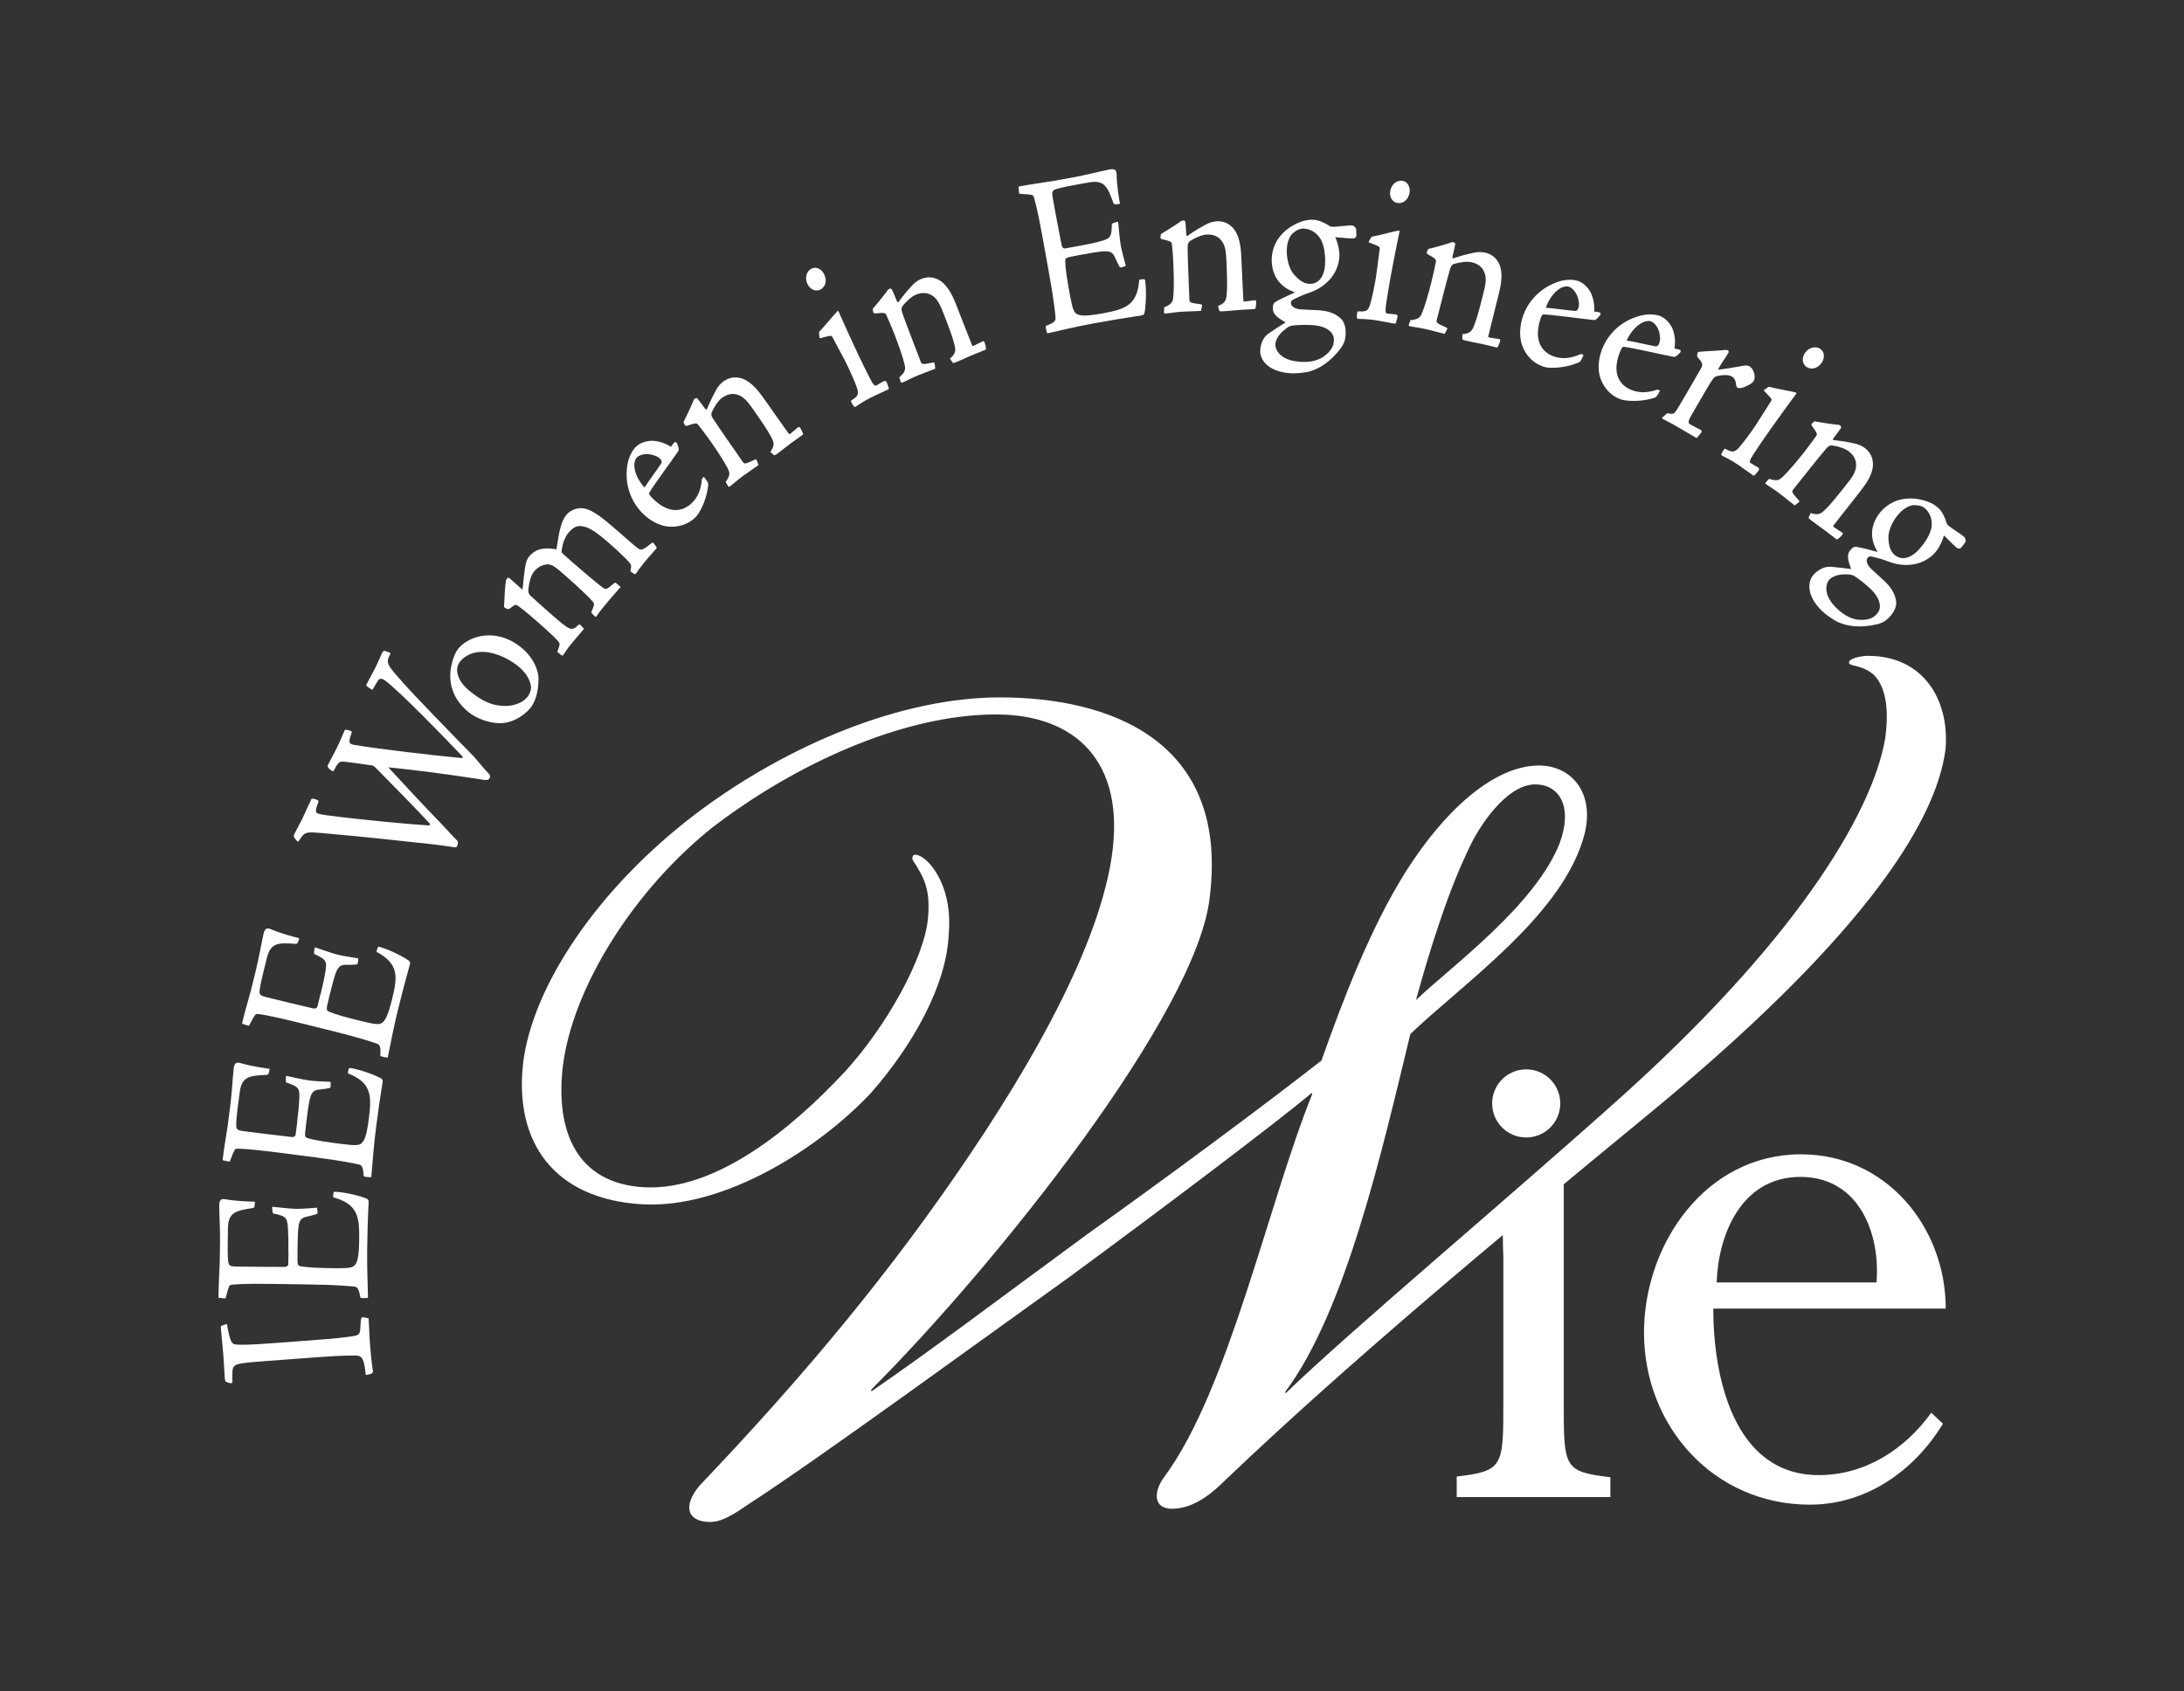 <?xml version="1.0" encoding="UTF-8"?>
<svg id="Layer_2" data-name="Layer 2" xmlns="http://www.w3.org/2000/svg" viewBox="0 0 320 247.82">
  <rect x="0" y="0" width="320" height="247.82" fill="#333333" stroke="none"/>
  <g id="Layer_1-2" data-name="Layer 1">
    <g>
      <rect width="320" height="247.82" style="fill: none;"/>
      <g>
        <path d="M229.12,168.45v37.18c0,9.44,0,10.04,6.83,10.85v2.91h-22.51v-3.01c6.83-.8,6.83-1.51,6.83-10.85v-21.5c-.3-5.32,.97-4.82-5.63-2.72" style="fill: #fff;"/>
        <path d="M251.03,191.76c0,9.85,2.91,24.41,15.47,24.41,6.73,0,12.56-3.72,16.47-9.14l1.71,1.61c-4.22,6.94-11.25,11.86-19.49,11.86-14.07,0-24.31-11.45-24.31-25.22,0-12.86,8.94-26.12,23.01-26.12,12.56,0,21.2,10.75,21.2,22.61h-34.06Zm23.91-3.82c.6-6.93-2.41-15.47-11.15-15.47s-12.06,8.64-12.26,15.47h23.41Z" style="fill: #fff;"/>
        <path d="M104.64,121.05c-11.92,9.42-20.78,23.84-22.17,35.2-1.11,9.42,1.94,17.18,11.92,17.74,10.53,.55,21.62-8.59,29.38-16.91,6.1-6.65,11.64-16.63,12.19-22.45,.28-2.77,0-4.99-1.38-7.21-.55-1.11-1.11-1.39-.84-1.94,.28-.55,1.39,0,2.22,.83,.83,.83,3.6,4.16,3.05,10.53-.28,7.49-5.27,16.35-11.36,23.28-7.21,7.76-21.34,17.18-33.81,16.35-12.47-.83-18.57-8.87-17.18-20.78,1.38-11.09,10.81-25.5,25.5-36.59,13.3-9.98,29.93-16.9,44.34-16.9,15.8,0,33.54,6.1,30.77,29.1-1.66,16.91-31.32,54.04-49.61,72.33v.28c8.87-6.1,18.01-13.03,31.59-23,11.65-8.31,25.51-18.57,34.37-25.49,3.33-9.42,7.21-19.4,12.2-27.44,6.65-10.53,13.85-15.8,19.67-15.8,4.99,0,8.59,4.43,6.37,11.09-3.6,11.36-17.73,21.06-25.22,28.27-4.16,17.18-9.43,40.46-18.29,52.38v.28c9.42-9.15,33.25-29.1,49.88-44.07,26.61-24.11,36.31-42.13,37.97-51.83,.56-3.88,.28-7.48-1.66-9.42-1.94-1.66-3.88-1.11-3.6-1.94,.28-.55,1.94-.83,2.77-.83,8.04,0,11.92,6.37,11.36,13.58-1.38,11.36-13.3,28.82-44.06,54.04-21.9,18.01-43.51,36.03-61.52,53.21-1.67,1.66-4.44,4.16-7.76,4.16-2.77,0-2.77-2.49-1.11-4.71,9.42-12.75,15.24-40.19,21.62-55.98v-.28c-5.27,4.43-22.17,17.18-35.76,27.16-11.64,8.31-36.3,26.33-46.56,32.98-1.66,1.11-3.88,2.77-5.82,2.77-3.33,0-4.16-2.22-1.66-5.26,10.53-11.09,23-24.94,35.2-42.13,12.19-17.18,23.01-35.75,25.22-49.89,2.22-14.41-5.55-21.06-16.91-21.06-13.86,0-29.66,7.48-41.29,16.35Zm123.89,2.49c1.94-5.27,0-8.59-3.6-8.59-4.16,0-8.31,6.1-9.98,9.98-3.05,6.38-5.82,15.52-7.48,21.62,5.26-4.99,17.46-13.86,21.06-23Z" style="fill: #fff;"/>
        <path d="M228.61,161.7c0,2.75-2.23,4.99-4.99,4.99s-4.99-2.23-4.99-4.99,2.23-4.99,4.99-4.99,4.99,2.23,4.99,4.99Z" style="fill: #fff;"/>
        <g>
          <path d="M33.25,194.05c.47,2.68,.72,2.94,1.36,2.98,.61,.07,1.87,.07,5.75-.22l6.63-.5c1.99-.15,3.64-.33,4.77-.51,.83-.12,.94-.37,1.01-.83,.04-.3,.07-1.3,.12-1.58,.05-.21,.07-.34,.17-.35,.23-.02,.84,.12,.95,.17,.12,2.44,.17,3.67,.29,4.78,.1,1.32,.31,2.85,.35,2.93,.01,.18-.11,.34-.24,.38-.32,.12-.62,.2-.82,.18-.23-2.13-.44-2.78-1.35-2.83-.53,.01-1.7-.05-5.42,.22l-7.93,.59c-4.34,.33-4.67,.38-4.83,1.42,0,.33-.04,.79-.01,1.63,0,.12-.09,.19-.19,.19-.1,0-.23-.01-.51-.11-.24-.1-.31-.13-.35-.22-.05-.24-.06-.42-.09-.78-.03-.36-.07-1.38-.18-2.95-.15-1.56-.34-3.6-.36-3.9-.03-.39,0-.42,.1-.46l.78-.27Z" style="fill: #fff;"/>
          <path d="M42.25,183.33c.02-1.36,0-2.38-.05-3.13-.1-1.81-.24-1.96-2.19-2.38-.1-.12-.15-.82-.12-.97,.96,.07,2.49,.28,3.52,.3,1.13-.01,2.06-.09,3.03-.17,.06,.24,.09,.48,.09,.69,.03,.15-.07,.21-.2,.27-.37,.11-.9,.26-1.3,.34-.9,.17-1.21,.52-1.32,1.73-.08,.66-.09,1.66-.12,3.19-.02,1.5,0,1.81,.04,1.99,.03,.12,.06,.21,.19,.31,.2,.09,1.36,.29,4.09,.33,2.43,.04,3.33,.05,3.86-.24,.64-.41,.82-1.46,.86-3.93,.05-3.52-.29-5.21-3.8-6.2-.03-.12,0-.42,.04-.72,.07-.09,.1-.09,.27-.09,1.53,.08,3.65,.6,4.61,1.01,.2,.15,.26,.24,.26,.39,0,.21,0,.42-.06,1.41-.05,.9-.11,3.01-.15,5.51-.04,2.41,.06,4.79,.12,7.2-.03,.06-.73,.08-1,.04-.07,0-.13-.09-.13-.12-.24-1.39-.48-1.51-.97-1.55-.5-.07-2.62-.25-6.02-.3l-5.75-.09c-4.42-.07-5.89,.09-6.09,.12-.2,.03-.37,.09-.44,.38-.14,.3-.25,.87-.46,1.59t-.13,.03l-.76-.07c-.13,0-.17,0-.16-.15l.02-1.05c.01-.93,.1-2.08,.16-3.91l.05-2.92c.03-1.84-.11-4.04-.12-5.55,0-.39,.08-.57,.18-.72q.2-.27,.8-.14c1.46,.26,3.39,.32,4.25,.34-.01,.78-.11,.9-.31,.93-2.4,.38-3.6,.58-3.64,2.93l-.03,2.08c-.03,1.78,.02,2.77,.12,3.1,.13,.39,.46,.46,1.22,.47,2.33,.04,4.66,.04,6.99,.05,.3,0,.54-.17,.54-.38l.03-1.93Z" style="fill: #fff;"/>
          <path d="M43.54,164.37c.17-1.34,.27-2.36,.3-3.12,.1-1.81-.01-1.97-1.91-2.62-.08-.13-.06-.83,0-.97,.95,.18,2.44,.56,3.47,.69,1.13,.12,2.06,.15,3.03,.18,.03,.25,.04,.49,0,.7,.01,.15-.09,.2-.23,.24-.38,.07-.92,.15-1.33,.19-.91,.06-1.26,.38-1.51,1.57-.15,.65-.28,1.63-.47,3.16-.19,1.49-.2,1.8-.19,1.98,.02,.12,.04,.22,.16,.33,.19,.11,1.32,.44,4.02,.79,2.41,.31,3.3,.43,3.87,.2,.68-.34,.98-1.36,1.3-3.81,.45-3.49,.3-5.22-3.07-6.59-.02-.12,.05-.42,.13-.71,.08-.08,.11-.08,.28-.06,1.51,.26,3.56,1.01,4.47,1.52,.18,.17,.23,.27,.21,.42-.03,.21-.05,.42-.21,1.4-.15,.89-.45,2.98-.77,5.46-.31,2.39-.48,4.77-.69,7.17-.04,.06-.74,0-1-.07-.07,0-.12-.11-.12-.14-.09-1.41-.3-1.56-.79-1.65-.49-.12-2.58-.55-5.94-.98l-5.71-.74c-4.39-.57-5.86-.58-6.06-.57-.2,0-.38,.04-.48,.34-.17,.28-.34,.83-.63,1.53t-.14,.01l-.75-.16c-.13-.02-.17-.02-.15-.17l.13-1.04c.12-.93,.33-2.05,.6-3.87l.37-2.9c.24-1.82,.35-4.03,.51-5.52,.05-.39,.14-.56,.26-.7q.23-.24,.81-.05c1.42,.43,3.33,.7,4.19,.82-.1,.78-.21,.88-.42,.89-2.43,.11-3.64,.17-3.95,2.5l-.27,2.06c-.23,1.76-.29,2.76-.23,3.1,.08,.4,.4,.51,1.16,.6,2.31,.3,4.62,.57,6.94,.84,.3,.04,.55-.11,.58-.32l.25-1.91Z" style="fill: #fff;"/>
          <path d="M46.98,145.67c.33-1.32,.54-2.32,.66-3.06,.31-1.79,.21-1.96-1.6-2.82-.07-.14,.04-.83,.1-.97,.92,.29,2.36,.84,3.36,1.09,1.11,.24,2.03,.38,2.99,.53,0,.25-.02,.49-.07,.7,0,.15-.12,.19-.26,.21-.38,.03-.94,.05-1.35,.04-.91-.04-1.29,.24-1.68,1.38-.22,.63-.46,1.59-.84,3.08-.36,1.46-.4,1.76-.41,1.94,0,.13,.01,.22,.12,.34,.17,.14,1.26,.59,3.91,1.25,2.36,.59,3.23,.8,3.82,.64,.71-.26,1.13-1.24,1.73-3.64,.85-3.42,.9-5.15-2.29-6.9,0-.12,.1-.41,.21-.69,.09-.07,.12-.06,.28-.02,1.47,.43,3.42,1.41,4.26,2.02,.16,.2,.2,.3,.16,.44-.05,.2-.1,.41-.37,1.37-.25,.87-.79,2.91-1.39,5.33-.58,2.34-1.03,4.68-1.51,7.04-.05,.05-.73-.09-.98-.18-.06-.02-.11-.12-.1-.15,.08-1.41-.12-1.58-.6-1.73-.47-.18-2.5-.84-5.79-1.66l-5.58-1.39c-4.29-1.07-5.76-1.25-5.96-1.26-.2-.02-.38,0-.51,.27-.2,.26-.44,.79-.8,1.44t-.14,0l-.73-.24c-.13-.03-.16-.04-.13-.19l.25-1.02c.22-.91,.57-2,1.04-3.78l.7-2.84c.44-1.78,.81-3.96,1.14-5.43,.09-.38,.2-.54,.34-.66q.26-.21,.81,.05c1.36,.59,3.23,1.08,4.07,1.29-.19,.76-.31,.85-.52,.83-2.43-.17-3.64-.25-4.21,2.03l-.5,2.02c-.43,1.73-.6,2.7-.59,3.05,.03,.41,.34,.55,1.08,.73,2.26,.56,4.53,1.1,6.79,1.63,.29,.07,.56-.05,.61-.25l.46-1.87Z" style="fill: #fff;"/>
          <path d="M61.62,123.54c-2.71-.28-7.39-.85-14.49-1.46-2.31-.19-2.49-.21-3.31,1.1-.11,.15-.15,.16-.27,.1-.06-.03-.36-.41-.44-.55-.08-.14-.09-.28,0-.47,.25-.52,.89-1.68,1.17-2.25,.46-.95,.86-1.92,1.34-2.9,.07-.14,.54-.04,.87,.12,.12,.06,.2,.13,.16,.28-.41,1.14-.5,1.56-.09,1.7,.22,.07,.72,.19,1.21,.25,5.11,.68,12.15,1.33,14.99,1.5,.18,.02,.33-.14,.2-.27-1.56-1.73-6.21-6.47-7.98-8.24-.22-.24-.45-.29-.73-.32-1.79-.27-2.98-.41-3.71-.5-.81-.09-.97,.03-1.61,1.26-.04,.08-.18,.15-.27,.1-.59-.39-.72-.65-.63-.84,.32-.65,.84-1.57,1.33-2.57,.66-1.35,.95-2.18,1.15-2.59,.18-.14,1.06,.11,1.04,.3-.52,1.52-.51,1.73,.42,1.88,3.69,.62,11.29,1.51,15.71,1.92,.15,0,.17-.12,.03-.29-2.08-2.18-9.03-9.42-11.35-11.12-.56-.37-.83-.2-1.01,.11-.26,.38-.51,.89-.75,1.24-.06,.04-.13,.04-.27-.06-.54-.33-.73-.49-.62-.7,.13-.27,1.01-1.85,1.33-2.5,.42-.86,.8-1.79,.9-2,.16-.32,.28-.43,.48-.37l.7,.24c.06,.03,.09,.11,.07,.17-.72,1.39-.53,1.55,1.96,4.34,1.47,1.69,6.48,6.84,10.31,10.75,.43,.48,1.37,1.67,2.18,2.5,.17,.19,.2,.43,.12,.59-.16,.33-.43,.36-.92,.29-.62-.1-1.47-.25-3.1-.47-1.9-.29-6.81-.97-10.84-1.36,2.08,2.25,4.4,4.79,7.45,7.95,.77,.78,1.79,1.94,2.59,2.74,.12,.13,.16,.21,.15,.3,.02,.18-.04,.38-.13,.57-.07,.14-.21,.2-.47,.14-.51-.08-2.13-.33-4.84-.62Z" style="fill: #fff;"/>
          <path d="M66.96,95.32c1.16-1.76,4.89-3.45,8.7-.95,2.84,1.86,3.25,4.44,3.24,4.94,.02,1.6-.28,3.09-.99,4.18-.61,.93-2.5,2.47-4.54,2.49-1.58,.04-3.28-.64-4.25-1.28-1.14-.75-2.21-2.03-2.67-3.2-.39-.98-.51-1.77-.48-2.73,.06-1.18,.48-2.67,.98-3.43l.02-.02Zm.31,1.83c-.28,.43-.39,1.08-.2,1.7,.3,1.17,1.26,2.2,3.07,3.39,1.78,1.17,3.4,1.3,4.48,1.18,1.59-.18,2.42-.9,2.83-1.53,.22-.33,.46-1,.31-1.56-.22-.94-.87-2.12-2.57-3.24-1.7-1.12-3.77-1.83-5.52-1.47-.81,.15-1.83,.67-2.38,1.5l-.02,.03Z" style="fill: #fff;"/>
          <path d="M90.93,86.02c-2.04,2.34-2.91,3.34-3.58,4.35q-.06,.07-.13,0c-.05-.04-.35-.31-.46-.44-.05-.04-.13-.15-.12-.22,.5-1.12,.47-1.3,.14-1.63-.6-.68-1.89-1.93-4.42-4.14-1.05-.92-1.46-1.16-2.01-1.24-.61,0-1.41,.25-2.04,.98-.46,.52-.81,1.53-.9,2.85-.01,.27,.06,.49,.26,.71,.46,.44,1.94,1.77,3.12,2.8,2.78,2.43,2.92,2.47,3.92,1.58,.16-.14,.23-.11,.31-.05,.08,.07,.56,.57,.54,.59-.18,.2-1.28,1.52-1.66,1.95-.44,.5-1.23,1.61-1.45,1.97-.08,.05-.53-.3-.79-.57,.09-.2,.25-.7,.3-.9,.08-.25,.04-.4-.21-.67-.26-.31-.98-1.05-2.98-2.8-1.85-1.62-2.45-2.05-2.77-2.29-.44-.3-.53-.26-1.02,.11-.35,.3-.48,.3-.6,.28-.09,0-.52-.21-.53-.3,.08-2.01,.17-3.17,.25-3.62,.03-.29,.07-.38,.21-.54,.12-.14,.23-.16,.4,0l1.84,1.64c.12-.85,.25-2.82,.52-3.94,.09-.36,.28-.72,.49-.97,1.07-1.23,2.39-1.27,3.97-1.01,.31-1.93,.42-2.71,.69-3.52,.16-.54,.39-1.1,.84-1.62,.34-.39,1.07-.82,1.83-.88,.69-.04,1.6,0,3.94,1.91,1.3,1.09,2.48,2.12,3.5,3.02,.95,.83,1.27,1.07,1.46,1.11,.37,.08,.7-.15,1.71-.95,.06-.07,.15-.07,.25,.02,.1,.09,.53,.66,.47,.73l-1.35,1.54c-.77,.89-1.31,1.65-1.7,2.2-.06,.07-.12,.09-.19,.07-.09-.04-.44-.26-.54-.35-.05-.04-.1-.09-.07-.18,.12-.34,.18-.76-.08-1.07-.86-1.03-2.67-2.61-3.22-3.09-2.11-1.84-3.07-2.24-3.8-2.32-.76-.14-1.31,.18-1.96,.93-.55,.64-.87,1.6-1.02,2.59-.03,.29,.02,.38,.3,.62,1.43,1.29,4.79,4.18,5.79,4.89,.42,.28,.48,.26,1.65-.72,.06-.07,.17-.05,.3,.06l.6,.53Z" style="fill: #fff;"/>
          <path d="M93.29,65.37c.7-.62,1.89-.86,2.67-.75,.76,.09,1.54,.34,2.35,.86,.16-.23,.48-.73,.64-.69,.11,0,.18,.07,.24,.19,.13,.29,.36,.87,.21,1.1-1.19,1.75-3.57,4.93-4.26,6.11-.09,.13-.03,.29,.24,.59,2.24,2.42,4.34,2.39,5.83,1.08,1.04-.91,1.51-2.16,1.62-3.59,.03-.2,.3-.44,.34-.34,.5,.62,.61,.83,.61,1.1-.19,1.75-.81,3.19-1.36,4.11-.21,.36-.48,.64-.73,.86-1.58,1.39-3.53,1.23-4.1,1.12-.73-.11-2.36-.63-3.78-2.26-1.93-2.2-2.24-4.89-1.85-6.91,.17-.95,.68-2.01,1.32-2.57l.02-.02Zm3.47,1.91c-.61-.7-2.48-1.1-3.43-.26-.14,.12-.3,.39-.35,.75-.22,1.08,.49,2.66,1.46,3.67,.78-1.21,1.65-2.33,2.42-3.49,.12-.19,.16-.36-.08-.64l-.02-.02Z" style="fill: #fff;"/>
          <path d="M106.33,70.63c.56-.83,.72-1.23,.28-2.02-.45-.9-1.52-2.55-2.46-3.88-.74-1.06-1.48-2.01-1.85-2.48-.19-.27-.37-.31-1.71,.18-.19-.07-.21,.02-.41-.48-.06-.08-.02-.19,.09-.35,.66-1.31,1.29-2.73,1.34-2.92,.03-.11,.12-.2,.22-.27,.12-.09,.3-.09,.38,.02,.35,.45,.74,.95,1.06,1.41,.09,.14,.2,.23,.29,.16,.61-1.44,.88-1.95,1.31-2.75,.24-.49,.67-1.04,1.12-1.35,.72-.5,1.34-.65,2.1-.57,1.02,.09,2.06,.84,2.97,1.94,.45,.54,.91,1.19,1.73,2.36,1.39,1.99,2.23,3.15,2.67,3.77,.17,.24,.21,.25,.29,.2,.22-.16,.88-.74,1.23-1.02,.07-.05,.2,.02,.31,.19,.11,.16,.31,.6,.36,.72,.05,.17,0,.2-.1,.27-2.2,1.53-2.86,2.16-3.8,2.82-.15,.1-.27,.19-.37,.1l-.51-.46c.53-.77,.64-1.18,.21-2.01-.45-.9-1.13-1.93-2.48-3.87-1.05-1.5-1.61-2.25-2.65-2.53-.72-.19-1.41-.03-2.13,.47-.59,.41-1.26,1.45-1.56,2.19-.09,.35,0,.53,.19,.84,.62,.99,3.34,4.89,4.37,6.36,.25,.36,.33,.37,1.77-.31,.17-.08,.23-.04,.28,.09l.27,.7-2.1,1.47c-.99,.69-1.68,1.38-2.18,1.72-.05,.03-.11,0-.19-.11l-.35-.61Z" style="fill: #fff;"/>
          <path d="M118.9,39.37c.7-.35,1.49,.07,1.84,.79,.51,1.01,.16,1.93-.54,2.28-.65,.32-1.47,.03-1.87-.78-.52-1.04-.05-1.98,.54-2.28h.03Zm3.02,9.93c-.1-.13-.31-.14-1.69,.25-.12,.02-.18-.02-.17-.21-.08-.63-.08-.7,.04-.8,.86-.91,1.58-1.83,2.54-2.87,.04-.06,.07-.07,.12-.1,.05-.03,.08,.03,.17,.21,.9,2.08,2.87,6.34,3.64,7.89,.76,1.52,1.03,2.05,1.23,2.4,.26,.39,.4,.54,.66,.38,.81-.48,1.02-.58,1.1-.62,.08-.04,.33,.06,.35,.16l.3,.81c.06,.19,0,.22-.13,.29-.78,.39-1.57,.71-2.43,1.14-1.19,.59-2.17,1.31-2.25,1.35-.13,.07-.2,.06-.29-.04-.16-.18-.31-.48-.4-.66-.06-.12-.02-.18,.06-.22,.91-.6,1.08-.8,.83-1.72-.16-.52-1.04-2.68-2.03-4.53l-1.66-3.11Z" style="fill: #fff;"/>
          <path d="M131.78,55.28c.74-.68,.99-1.02,.75-1.9-.22-.98-.87-2.84-1.46-4.36-.47-1.21-.96-2.31-1.2-2.85-.12-.31-.28-.39-1.71-.23-.17-.11-.2-.03-.28-.57-.04-.09,.02-.19,.17-.32,.96-1.12,1.91-2.34,2-2.52,.06-.09,.16-.17,.27-.21,.14-.05,.32-.02,.37,.11,.23,.52,.49,1.1,.69,1.62,.06,.16,.14,.27,.25,.23,.94-1.25,1.32-1.69,1.93-2.35,.35-.42,.9-.85,1.41-1.05,.81-.31,1.46-.31,2.17-.05,.97,.34,1.8,1.3,2.42,2.59,.31,.63,.6,1.37,1.11,2.71,.88,2.26,1.42,3.59,1.69,4.3,.11,.28,.15,.3,.23,.27,.25-.1,1.03-.51,1.44-.7,.08-.03,.19,.07,.26,.26,.07,.19,.16,.65,.18,.79,0,.18-.05,.2-.16,.24-2.5,.97-3.3,1.42-4.36,1.83-.17,.07-.31,.12-.38,0l-.38-.57c.69-.62,.91-.99,.69-1.9-.22-.99-.64-2.14-1.49-4.35-.66-1.71-1.03-2.56-1.97-3.09-.65-.35-1.37-.36-2.18-.05-.67,.26-1.57,1.11-2.04,1.75-.17,.32-.12,.51-.02,.87,.36,1.11,2.08,5.54,2.72,7.22,.16,.41,.24,.44,1.79,.13,.18-.03,.23,.02,.25,.15l.1,.75-2.39,.92c-1.12,.44-1.96,.94-2.52,1.15-.05,.02-.11-.03-.16-.15l-.2-.67Z" style="fill: #fff;"/>
          <path d="M157.92,36.07c1.33-.24,2.34-.45,3.07-.65,1.75-.45,1.88-.61,1.92-2.61,.1-.12,.77-.31,.92-.3,.11,.96,.21,2.5,.39,3.51,.23,1.11,.48,2.01,.74,2.94-.23,.11-.46,.18-.66,.22-.14,.06-.22-.03-.3-.15-.19-.34-.43-.84-.59-1.21-.34-.85-.75-1.08-1.95-.97-.66,.05-1.65,.23-3.16,.5-1.48,.27-1.77,.35-1.94,.42-.11,.05-.2,.1-.26,.25-.05,.21-.03,1.39,.46,4.07,.43,2.39,.59,3.27,.98,3.74,.53,.55,1.59,.52,4.03,.09,3.47-.62,5.06-1.28,5.36-4.92,.11-.05,.41-.07,.72-.09,.1,.05,.11,.08,.14,.25,.21,1.52,.11,3.7-.1,4.72-.11,.22-.19,.3-.34,.33-.21,.04-.42,.08-1.4,.22-.89,.13-2.98,.47-5.44,.91-2.38,.43-4.7,.98-7.05,1.51-.07-.02-.22-.7-.24-.97-.01-.06,.07-.15,.09-.15,1.32-.51,1.39-.76,1.34-1.26-.03-.5-.26-2.62-.86-5.96l-1.02-5.66c-.78-4.35-1.22-5.76-1.29-5.95-.06-.19-.15-.34-.46-.36-.32-.08-.9-.07-1.65-.14t-.05-.13l-.08-.76c-.02-.13-.03-.16,.12-.19l1.04-.19c.92-.17,2.06-.3,3.87-.6l2.88-.52c1.81-.33,3.95-.88,5.43-1.18,.38-.07,.58-.03,.74,.04q.3,.15,.29,.76c.02,1.48,.33,3.39,.49,4.24-.77,.14-.91,.06-.97-.13-.84-2.28-1.26-3.42-3.57-3.01l-2.05,.37c-1.75,.32-2.72,.56-3.02,.71-.36,.2-.36,.54-.23,1.29,.41,2.29,.85,4.58,1.3,6.86,.05,.29,.27,.49,.48,.45l1.9-.34Z" style="fill: #fff;"/>
          <path d="M170.59,45.03c.92-.4,1.27-.65,1.32-1.55,.11-1,.09-2.97,.02-4.59-.05-1.3-.16-2.49-.22-3.09-.01-.33-.14-.46-1.54-.77-.13-.16-.19-.09-.09-.63,0-.1,.08-.17,.26-.25,1.26-.75,2.55-1.61,2.7-1.74,.09-.07,.21-.11,.33-.11,.15,0,.3,.09,.31,.22,.05,.56,.11,1.19,.13,1.76,0,.17,.04,.3,.16,.29,1.29-.89,1.79-1.17,2.59-1.6,.47-.29,1.12-.51,1.67-.54,.87-.04,1.48,.17,2.08,.65,.81,.63,1.28,1.81,1.46,3.24,.09,.69,.12,1.49,.18,2.92,.1,2.43,.19,3.85,.22,4.62,.01,.3,.05,.33,.14,.33,.27-.01,1.14-.15,1.59-.2,.09,0,.16,.13,.16,.33,0,.2-.06,.67-.09,.8-.05,.17-.12,.17-.24,.18-2.68,.11-3.57,.28-4.72,.33-.18,0-.33,.01-.37-.12l-.18-.66c.86-.37,1.18-.65,1.26-1.58,.11-1,.09-2.23,0-4.59-.08-1.83-.15-2.76-.87-3.56-.5-.55-1.18-.78-2.05-.75-.72,.03-1.85,.54-2.49,1-.26,.24-.28,.44-.3,.81-.01,1.16,.19,5.92,.26,7.71,.02,.43,.08,.5,1.66,.7,.18,.03,.22,.09,.19,.23l-.15,.74-2.56,.11c-1.2,.05-2.16,.26-2.76,.28-.06,0-.09-.06-.1-.19l.03-.7Z" style="fill: #fff;"/>
          <path d="M192.51,32.2c.78,.06,1.68,.52,2.2,.86,.2,.18,.44,.17,.5,.17,.51,.04,2.28-.23,2.91-.19,.24,.02,.55,.34,.57,.48,.02,.1,.05,.9,.04,1.04-.01,.2-.18,.39-.54,.39-.33-.02-1.23-.06-2.55-.19,.39,.83,.67,2.02,.6,2.95-.17,2.32-1.85,4.27-4.24,5.13-1.15,.38-1.86,.73-2.56,1.08-.19,.09-.3,.31-.3,.41-.04,.6,.66,.95,1.47,1.01,.36,.03,2.26,.1,2.53,.12,1.26,.09,2.39,.34,3.35,1.25,.42,.4,.75,1.26,.67,2.38-.08,1.06-.39,1.61-1.28,2.64-1.71,1.94-3.14,2.41-3.91,2.68-.71,.21-2.11,.35-2.98,.28-3.28-.24-4.44-2.06-4.34-3.39,.08-1.13,.57-2.03,1.33-2.5,.79-.54,1.43-.96,2.38-1.56-1.25-.73-1.93-1.21-1.86-2.2,.02-.3,.03-.43,.23-.68,.32-.28,1.73-.94,3.01-1.51-.91-.33-1.64-.75-2.33-1.54-.78-.89-1.16-2.29-1.07-3.58,.15-1.99,1.22-3.45,2.65-4.41,1.04-.66,2.23-1.2,3.49-1.11h.03Zm-2.13,20.82c1.74,.13,2.98-.25,3.85-.99,.64-.52,1.14-1.15,1.2-1.95,.03-.46,.04-.96-.52-1.51-.62-.58-1.48-.84-2.53-.92-1.05-.08-2.32-.04-3.09,.07-.3,.04-.68,.25-1.2,.71-.83,.67-1.2,1.51-1.23,2.01-.04,.6,.49,2.34,3.5,2.56h.03Zm3.76-14.3c.08-1.06-.06-2.47-.5-3.4-.36-.79-1.2-1.72-2.55-1.82-.54-.04-1.04,.16-1.59,.62-.57,.43-.89,1.37-.95,2.3-.1,1.29,.29,2.99,1.08,3.85,.92,1.03,1.6,1.28,2.14,1.32,1.11,.08,2.22-.6,2.38-2.83v-.03Z" style="fill: #fff;"/>
          <path d="M202.16,36.34c0-.17-.17-.3-1.52-.78-.11-.05-.13-.12-.02-.27,.3-.56,.34-.62,.5-.63,1.23-.24,2.35-.57,3.73-.86,.06-.02,.09-.02,.16,0,.06,0,.05,.07,.02,.27-.47,2.21-1.36,6.82-1.63,8.53-.27,1.68-.36,2.27-.39,2.67-.01,.47,.02,.68,.32,.69,.93,.08,1.17,.12,1.26,.13,.09,.01,.24,.24,.19,.33l-.23,.84c-.06,.19-.12,.18-.27,.16-.86-.14-1.68-.33-2.64-.48-1.31-.21-2.53-.2-2.62-.21-.15-.02-.2-.07-.21-.2-.02-.24,.03-.57,.06-.76,.02-.13,.09-.16,.18-.14,1.09,.04,1.34-.02,1.67-.91,.17-.51,.72-2.78,.99-4.86l.46-3.5Zm3.33-9.84c.77,.12,1.17,.93,1.04,1.71-.18,1.12-.99,1.66-1.77,1.54-.71-.11-1.21-.83-1.07-1.72,.18-1.15,1.11-1.64,1.77-1.54h.03Z" style="fill: #fff;"/>
          <path d="M206.67,46.92c1-.12,1.4-.26,1.71-1.11,.39-.93,.93-2.82,1.33-4.4,.32-1.26,.56-2.43,.67-3.02,.08-.32,0-.48-1.26-1.18-.08-.19-.15-.14,.1-.63,.02-.1,.13-.14,.32-.16,1.43-.36,2.91-.81,3.09-.9,.1-.04,.23-.04,.35-.02,.15,.04,.27,.17,.24,.3-.11,.56-.24,1.18-.38,1.73-.04,.16-.05,.3,.07,.33,1.49-.48,2.05-.61,2.94-.8,.53-.14,1.22-.17,1.75-.04,.85,.21,1.37,.59,1.81,1.21,.59,.84,.71,2.1,.47,3.52-.11,.69-.31,1.47-.66,2.85-.6,2.35-.92,3.75-1.11,4.49-.08,.29-.05,.33,.03,.35,.26,.07,1.13,.18,1.58,.26,.09,.02,.11,.17,.06,.36-.05,.19-.25,.62-.31,.74-.1,.15-.16,.13-.27,.1-2.6-.66-3.51-.75-4.62-1.03-.18-.05-.32-.08-.32-.22l.02-.68c.93-.11,1.32-.28,1.66-1.16,.39-.93,.72-2.12,1.3-4.41,.45-1.77,.65-2.68,.18-3.66-.33-.67-.9-1.09-1.75-1.3-.7-.18-1.92,0-2.67,.25-.32,.16-.4,.34-.52,.69-.35,1.11-1.51,5.72-1.96,7.47-.11,.42-.07,.5,1.39,1.14,.17,.08,.18,.15,.12,.27l-.35,.67-2.48-.63c-1.17-.3-2.14-.37-2.73-.52-.06-.01-.07-.08-.04-.22l.23-.66Z" style="fill: #fff;"/>
          <path d="M231.28,41.19c.88,.32,1.66,1.25,1.93,1.99,.28,.71,.44,1.51,.37,2.48,.28,.03,.87,.07,.91,.23,.06,.09,.03,.19-.05,.3-.19,.25-.59,.74-.87,.71-2.1-.21-6.04-.78-7.4-.82-.15-.02-.27,.11-.41,.49-1.06,3.12-.03,4.95,1.84,5.64,1.3,.48,2.62,.29,3.93-.29,.19-.07,.53,.05,.47,.14-.3,.74-.44,.94-.68,1.06-1.63,.68-3.19,.81-4.26,.77-.41-.01-.79-.11-1.1-.23-1.98-.73-2.77-2.51-2.94-3.07-.26-.7-.57-2.37,.18-4.4,1.01-2.75,3.22-4.3,5.19-4.93,.91-.3,2.09-.36,2.88-.07h.03Zm-.02,3.97c.32-.88-.22-2.71-1.41-3.15-.17-.06-.49-.07-.82,.05-1.05,.32-2.11,1.71-2.53,3.04,1.44,.11,2.83,.34,4.23,.46,.22,.01,.4-.03,.52-.37v-.03Z" style="fill: #fff;"/>
          <path d="M243.46,46.42c.84,.4,1.54,1.39,1.74,2.15,.22,.73,.3,1.54,.15,2.5,.27,.06,.86,.15,.89,.31,.05,.1,0,.19-.07,.3-.21,.23-.66,.68-.93,.62-2.08-.4-5.94-1.32-7.3-1.48-.15-.04-.28,.09-.45,.45-1.33,3.01-.48,4.93,1.32,5.78,1.25,.59,2.58,.53,3.94,.07,.19-.06,.52,.1,.45,.18-.37,.71-.53,.89-.77,.99-1.68,.53-3.25,.52-4.32,.38-.41-.05-.78-.19-1.08-.33-1.9-.91-2.53-2.75-2.65-3.32-.19-.72-.35-2.41,.58-4.37,1.26-2.64,3.6-4,5.61-4.44,.94-.22,2.12-.17,2.88,.19h.03Zm-.38,3.96c.4-.84,.03-2.71-1.12-3.26-.16-.08-.48-.12-.82-.02-1.08,.23-2.25,1.51-2.8,2.8,1.42,.24,2.79,.59,4.17,.84,.22,.03,.4,0,.56-.33v-.03Z" style="fill: #fff;"/>
          <path d="M244.3,60.56c.73,.12,.9,.14,1.17-.21,.25-.31,.7-1.09,2.16-3.59l1.5-2.59c.4-.69,.45-.89-.38-1.8-.16-.21-.07-.66,.08-.8,1.41-.14,2.84-.16,4-.29,.14,0,.33,.04,.38,.07,.1,.06,.12,.34-.09,.57-.46,.73-.92,1.35-1.4,2.23,.69,.02,3.1-.47,3.59-.53,.35-.06,.75-.1,.99,.04,.68,.39,1.01,1.55,.65,2.18-.27,.46-1.4,.92-1.77,1.01-.22,.02-.42,.06-.58-.03-.16-.09-.2-.19-.22-.4-.02-.44-.19-.99-.61-1.24-.57-.33-1.58-.22-2.31-.04-.28,.07-.55,.41-1.34,1.76l-2.09,3.59c-.42,.72-.61,1.11-.61,1.3,0,.19,.05,.33,.35,.47l1.44,.76c.13,.08,.15,.28,.06,.38l-.67,.8c-1.15-.67-2.29-1.34-3.44-2-.68-.39-1.36-.71-1.54-.82-.11-.06-.11-.18,.07-.31l.62-.53Z" style="fill: #fff;"/>
          <path d="M259.55,58.67c.07-.16-.03-.34-1.05-1.35-.08-.09-.07-.17,.1-.25,.51-.38,.57-.42,.71-.36,1.22,.3,2.37,.47,3.75,.79,.07,0,.09,.02,.14,.06,.05,.03,.01,.09-.1,.26-1.36,1.81-4.09,5.62-5.06,7.06-.95,1.41-1.28,1.91-1.47,2.26-.21,.42-.27,.62,0,.76,.81,.47,1.01,.6,1.09,.65,.07,.05,.12,.32,.03,.38l-.56,.67c-.13,.15-.19,.12-.31,.03-.73-.49-1.39-1.01-2.19-1.55-1.1-.74-2.21-1.24-2.29-1.29-.12-.09-.16-.15-.11-.27,.08-.23,.27-.5,.38-.67,.07-.11,.14-.1,.22-.05,.97,.49,1.23,.54,1.9-.13,.37-.39,1.82-2.23,2.93-4l1.89-2.98Zm7.16-7.54c.65,.44,.67,1.33,.23,1.99-.63,.94-1.6,1.09-2.25,.65-.6-.4-.75-1.26-.25-2.01,.65-.97,1.7-1.02,2.25-.65l.02,.02Z" style="fill: #fff;"/>
          <path d="M259.2,70.17c.96,.29,1.39,.34,2.02-.31,.74-.69,2-2.19,3.02-3.46,.81-1.02,1.5-1.99,1.85-2.48,.21-.26,.2-.44-.66-1.59,0-.2-.08-.19,.35-.53,.06-.08,.17-.07,.36-.01,1.45,.26,2.98,.46,3.18,.45,.11,0,.23,.05,.32,.13,.12,.09,.18,.26,.09,.37-.33,.46-.7,.97-1.05,1.42-.1,.13-.16,.25-.07,.33,1.55,.17,2.12,.28,3.01,.48,.54,.09,1.19,.35,1.61,.68,.68,.54,1.01,1.1,1.15,1.85,.2,1.01-.21,2.21-1.01,3.4-.39,.58-.88,1.21-1.77,2.33-1.51,1.9-2.37,3.04-2.85,3.64-.19,.23-.18,.28-.11,.33,.21,.17,.96,.63,1.33,.89,.07,.06,.04,.2-.09,.35-.12,.16-.48,.47-.59,.55-.15,.09-.2,.06-.29-.02-2.1-1.67-2.89-2.12-3.79-2.84-.14-.11-.26-.21-.2-.33l.3-.62c.89,.28,1.32,.28,1.99-.38,.74-.69,1.52-1.63,2.99-3.48,1.14-1.43,1.69-2.18,1.67-3.26-.02-.74-.38-1.36-1.06-1.91-.57-.45-1.75-.8-2.54-.87-.36,.01-.51,.15-.75,.42-.77,.87-3.73,4.6-4.85,6.01-.27,.34-.26,.43,.8,1.61,.12,.14,.1,.21,0,.29l-.6,.46-2.01-1.59c-.94-.75-1.8-1.22-2.27-1.59-.05-.04-.03-.11,.05-.21l.48-.51Z" style="fill: #fff;"/>
          <path d="M284.05,74.48c.56,.54,.96,1.48,1.14,2.07,.04,.27,.23,.41,.28,.45,.37,.36,1.9,1.28,2.36,1.72,.17,.17,.2,.61,.13,.73-.05,.09-.53,.73-.63,.83-.14,.14-.39,.18-.67-.04-.24-.23-.91-.83-1.84-1.77-.23,.89-.78,1.98-1.42,2.65-1.61,1.68-4.15,2.1-6.54,1.23-1.13-.44-1.9-.63-2.66-.8-.2-.05-.43,.05-.5,.12-.42,.43-.1,1.15,.48,1.71,.26,.25,1.67,1.52,1.87,1.71,.91,.88,1.62,1.79,1.78,3.1,.07,.58-.22,1.45-1.01,2.26-.74,.77-1.33,.98-2.67,1.21-2.56,.4-3.95-.15-4.72-.44-.68-.29-1.84-1.08-2.47-1.69-2.37-2.28-2.1-4.42-1.18-5.38,.79-.81,1.73-1.19,2.62-1.08,.96,.09,1.72,.17,2.83,.32-.49-1.35-.72-2.17-.02-2.88,.21-.22,.3-.31,.61-.38,.43,0,1.93,.38,3.28,.76-.49-.84-.78-1.62-.81-2.67-.03-1.18,.57-2.5,1.47-3.44,1.38-1.44,3.14-1.87,4.85-1.7,1.22,.16,2.49,.5,3.4,1.38l.02,.02Zm-14.94,14.66c1.26,1.21,2.45,1.71,3.59,1.7,.83,.01,1.61-.16,2.17-.73,.32-.34,.65-.72,.56-1.49-.11-.84-.6-1.59-1.36-2.32-.76-.73-1.76-1.51-2.42-1.91-.26-.16-.69-.24-1.38-.22-1.07-.01-1.89,.4-2.23,.76-.42,.43-1.11,2.11,1.06,4.2l.02,.02Zm12.03-8.6c.74-.77,1.53-1.94,1.79-2.94,.23-.84,.17-2.09-.8-3.03-.39-.38-.9-.54-1.61-.54-.71-.04-1.56,.49-2.2,1.16-.9,.93-1.68,2.49-1.63,3.65,.05,1.38,.41,2.01,.8,2.38,.8,.77,2.09,.95,3.64-.65l.02-.03Z" style="fill: #fff;"/>
        </g>
      </g>
    </g>
  </g>
</svg>